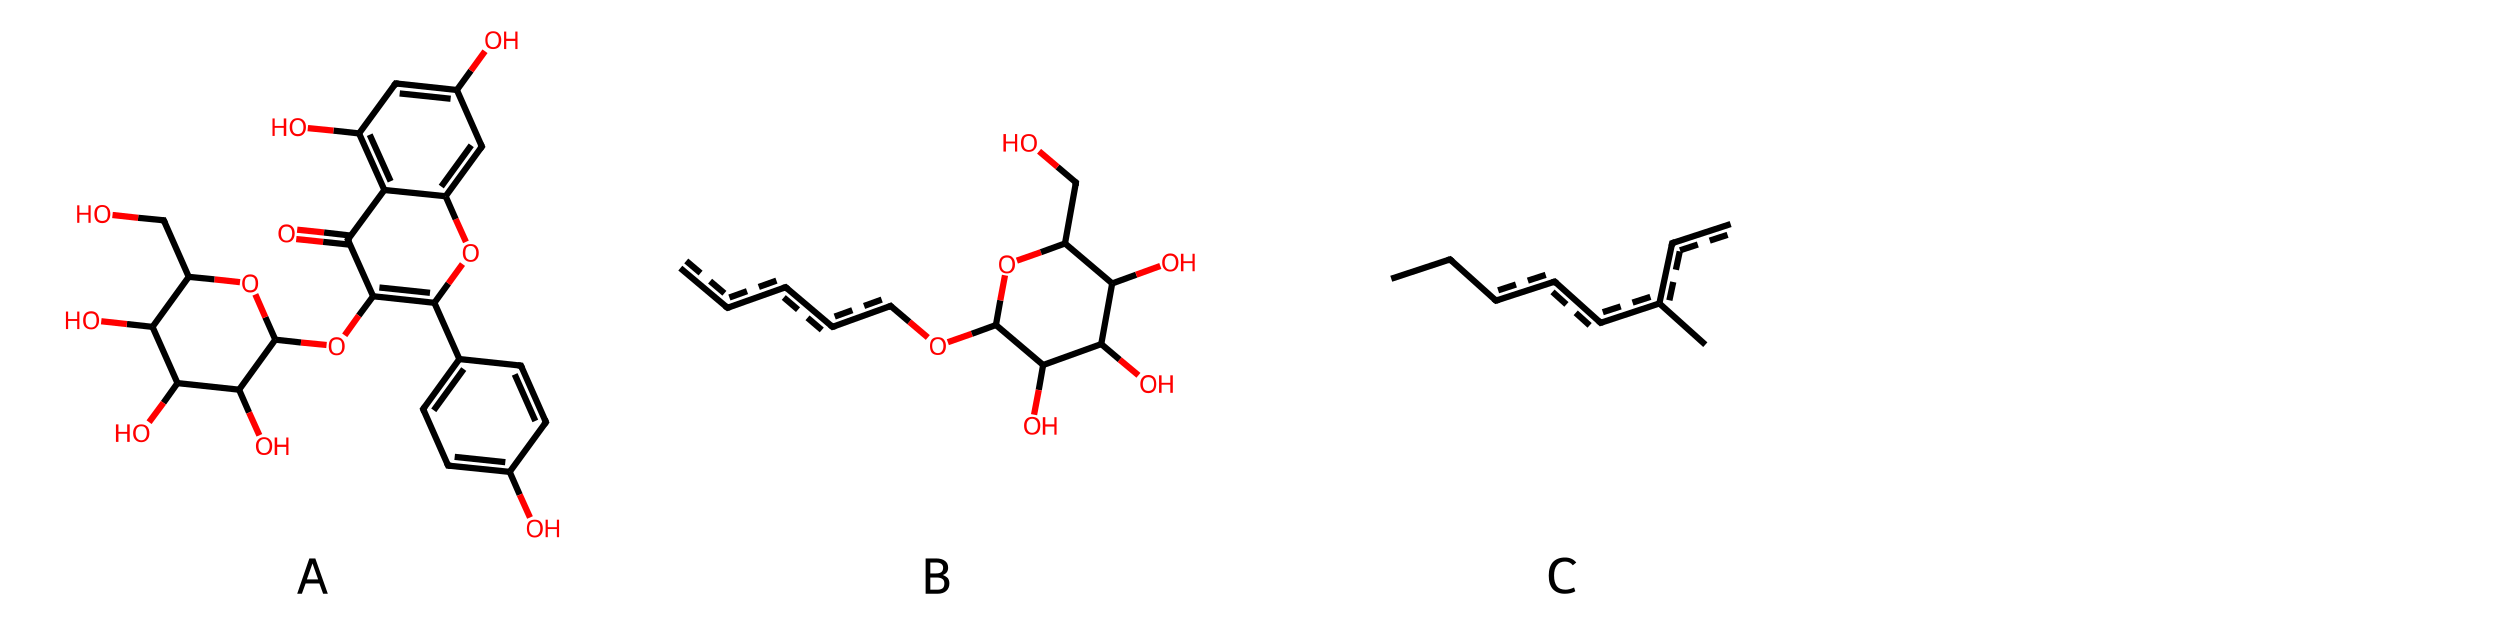 <svg xmlns="http://www.w3.org/2000/svg" xmlns:rdkit="http://www.rdkit.org/xml" xmlns:xlink="http://www.w3.org/1999/xlink" version="1.1" baseProfile="full" xml:space="preserve" width="800px" height="200px" viewBox="0 0 800 200">
<!-- END OF HEADER -->
<rect style="opacity:1.0;fill:#FFFFFF;stroke:none" width="800.0" height="200.0" x="0.0" y="0.0"> </rect>
<path class="bond-0 atom-0 atom-1" d="M 95.1,73.5 L 103.7,74.4" style="fill:none;fill-rule:evenodd;stroke:#FF0000;stroke-width:2.0px;stroke-linecap:butt;stroke-linejoin:miter;stroke-opacity:1"/>
<path class="bond-0 atom-0 atom-1" d="M 103.7,74.4 L 112.3,75.4" style="fill:none;fill-rule:evenodd;stroke:#000000;stroke-width:2.0px;stroke-linecap:butt;stroke-linejoin:miter;stroke-opacity:1"/>
<path class="bond-0 atom-0 atom-1" d="M 94.8,76.5 L 103.4,77.4" style="fill:none;fill-rule:evenodd;stroke:#FF0000;stroke-width:2.0px;stroke-linecap:butt;stroke-linejoin:miter;stroke-opacity:1"/>
<path class="bond-0 atom-0 atom-1" d="M 103.4,77.4 L 112.0,78.3" style="fill:none;fill-rule:evenodd;stroke:#000000;stroke-width:2.0px;stroke-linecap:butt;stroke-linejoin:miter;stroke-opacity:1"/>
<path class="bond-1 atom-1 atom-2" d="M 111.3,76.7 L 119.4,94.8" style="fill:none;fill-rule:evenodd;stroke:#000000;stroke-width:2.0px;stroke-linecap:butt;stroke-linejoin:miter;stroke-opacity:1"/>
<path class="bond-2 atom-2 atom-3" d="M 119.4,94.8 L 114.8,101.0" style="fill:none;fill-rule:evenodd;stroke:#000000;stroke-width:2.0px;stroke-linecap:butt;stroke-linejoin:miter;stroke-opacity:1"/>
<path class="bond-2 atom-2 atom-3" d="M 114.8,101.0 L 110.3,107.3" style="fill:none;fill-rule:evenodd;stroke:#FF0000;stroke-width:2.0px;stroke-linecap:butt;stroke-linejoin:miter;stroke-opacity:1"/>
<path class="bond-3 atom-3 atom-4" d="M 104.5,110.4 L 96.3,109.6" style="fill:none;fill-rule:evenodd;stroke:#FF0000;stroke-width:2.0px;stroke-linecap:butt;stroke-linejoin:miter;stroke-opacity:1"/>
<path class="bond-3 atom-3 atom-4" d="M 96.3,109.6 L 88.1,108.7" style="fill:none;fill-rule:evenodd;stroke:#000000;stroke-width:2.0px;stroke-linecap:butt;stroke-linejoin:miter;stroke-opacity:1"/>
<path class="bond-4 atom-4 atom-5" d="M 88.1,108.7 L 84.9,101.5" style="fill:none;fill-rule:evenodd;stroke:#000000;stroke-width:2.0px;stroke-linecap:butt;stroke-linejoin:miter;stroke-opacity:1"/>
<path class="bond-4 atom-4 atom-5" d="M 84.9,101.5 L 81.7,94.2" style="fill:none;fill-rule:evenodd;stroke:#FF0000;stroke-width:2.0px;stroke-linecap:butt;stroke-linejoin:miter;stroke-opacity:1"/>
<path class="bond-5 atom-5 atom-6" d="M 76.8,90.3 L 68.6,89.4" style="fill:none;fill-rule:evenodd;stroke:#FF0000;stroke-width:2.0px;stroke-linecap:butt;stroke-linejoin:miter;stroke-opacity:1"/>
<path class="bond-5 atom-5 atom-6" d="M 68.6,89.4 L 60.4,88.6" style="fill:none;fill-rule:evenodd;stroke:#000000;stroke-width:2.0px;stroke-linecap:butt;stroke-linejoin:miter;stroke-opacity:1"/>
<path class="bond-6 atom-6 atom-7" d="M 60.4,88.6 L 52.4,70.5" style="fill:none;fill-rule:evenodd;stroke:#000000;stroke-width:2.0px;stroke-linecap:butt;stroke-linejoin:miter;stroke-opacity:1"/>
<path class="bond-7 atom-7 atom-8" d="M 52.4,70.5 L 44.2,69.7" style="fill:none;fill-rule:evenodd;stroke:#000000;stroke-width:2.0px;stroke-linecap:butt;stroke-linejoin:miter;stroke-opacity:1"/>
<path class="bond-7 atom-7 atom-8" d="M 44.2,69.7 L 36.0,68.8" style="fill:none;fill-rule:evenodd;stroke:#FF0000;stroke-width:2.0px;stroke-linecap:butt;stroke-linejoin:miter;stroke-opacity:1"/>
<path class="bond-8 atom-6 atom-9" d="M 60.4,88.6 L 48.8,104.6" style="fill:none;fill-rule:evenodd;stroke:#000000;stroke-width:2.0px;stroke-linecap:butt;stroke-linejoin:miter;stroke-opacity:1"/>
<path class="bond-9 atom-9 atom-10" d="M 48.8,104.6 L 40.6,103.7" style="fill:none;fill-rule:evenodd;stroke:#000000;stroke-width:2.0px;stroke-linecap:butt;stroke-linejoin:miter;stroke-opacity:1"/>
<path class="bond-9 atom-9 atom-10" d="M 40.6,103.7 L 32.4,102.8" style="fill:none;fill-rule:evenodd;stroke:#FF0000;stroke-width:2.0px;stroke-linecap:butt;stroke-linejoin:miter;stroke-opacity:1"/>
<path class="bond-10 atom-9 atom-11" d="M 48.8,104.6 L 56.8,122.6" style="fill:none;fill-rule:evenodd;stroke:#000000;stroke-width:2.0px;stroke-linecap:butt;stroke-linejoin:miter;stroke-opacity:1"/>
<path class="bond-11 atom-11 atom-12" d="M 56.8,122.6 L 52.3,128.9" style="fill:none;fill-rule:evenodd;stroke:#000000;stroke-width:2.0px;stroke-linecap:butt;stroke-linejoin:miter;stroke-opacity:1"/>
<path class="bond-11 atom-11 atom-12" d="M 52.3,128.9 L 47.7,135.1" style="fill:none;fill-rule:evenodd;stroke:#FF0000;stroke-width:2.0px;stroke-linecap:butt;stroke-linejoin:miter;stroke-opacity:1"/>
<path class="bond-12 atom-11 atom-13" d="M 56.8,122.6 L 76.5,124.7" style="fill:none;fill-rule:evenodd;stroke:#000000;stroke-width:2.0px;stroke-linecap:butt;stroke-linejoin:miter;stroke-opacity:1"/>
<path class="bond-13 atom-13 atom-14" d="M 76.5,124.7 L 79.7,132.0" style="fill:none;fill-rule:evenodd;stroke:#000000;stroke-width:2.0px;stroke-linecap:butt;stroke-linejoin:miter;stroke-opacity:1"/>
<path class="bond-13 atom-13 atom-14" d="M 79.7,132.0 L 83.0,139.3" style="fill:none;fill-rule:evenodd;stroke:#FF0000;stroke-width:2.0px;stroke-linecap:butt;stroke-linejoin:miter;stroke-opacity:1"/>
<path class="bond-14 atom-2 atom-15" d="M 119.4,94.8 L 139.0,96.9" style="fill:none;fill-rule:evenodd;stroke:#000000;stroke-width:2.0px;stroke-linecap:butt;stroke-linejoin:miter;stroke-opacity:1"/>
<path class="bond-14 atom-2 atom-15" d="M 121.4,92.0 L 137.6,93.7" style="fill:none;fill-rule:evenodd;stroke:#000000;stroke-width:2.0px;stroke-linecap:butt;stroke-linejoin:miter;stroke-opacity:1"/>
<path class="bond-15 atom-15 atom-16" d="M 139.0,96.9 L 147.0,114.9" style="fill:none;fill-rule:evenodd;stroke:#000000;stroke-width:2.0px;stroke-linecap:butt;stroke-linejoin:miter;stroke-opacity:1"/>
<path class="bond-16 atom-16 atom-17" d="M 147.0,114.9 L 135.4,130.9" style="fill:none;fill-rule:evenodd;stroke:#000000;stroke-width:2.0px;stroke-linecap:butt;stroke-linejoin:miter;stroke-opacity:1"/>
<path class="bond-16 atom-16 atom-17" d="M 148.4,118.1 L 138.8,131.3" style="fill:none;fill-rule:evenodd;stroke:#000000;stroke-width:2.0px;stroke-linecap:butt;stroke-linejoin:miter;stroke-opacity:1"/>
<path class="bond-17 atom-17 atom-18" d="M 135.4,130.9 L 143.4,149.0" style="fill:none;fill-rule:evenodd;stroke:#000000;stroke-width:2.0px;stroke-linecap:butt;stroke-linejoin:miter;stroke-opacity:1"/>
<path class="bond-18 atom-18 atom-19" d="M 143.4,149.0 L 163.1,151.0" style="fill:none;fill-rule:evenodd;stroke:#000000;stroke-width:2.0px;stroke-linecap:butt;stroke-linejoin:miter;stroke-opacity:1"/>
<path class="bond-18 atom-18 atom-19" d="M 145.5,146.2 L 161.7,147.9" style="fill:none;fill-rule:evenodd;stroke:#000000;stroke-width:2.0px;stroke-linecap:butt;stroke-linejoin:miter;stroke-opacity:1"/>
<path class="bond-19 atom-19 atom-20" d="M 163.1,151.0 L 166.3,158.3" style="fill:none;fill-rule:evenodd;stroke:#000000;stroke-width:2.0px;stroke-linecap:butt;stroke-linejoin:miter;stroke-opacity:1"/>
<path class="bond-19 atom-19 atom-20" d="M 166.3,158.3 L 169.6,165.6" style="fill:none;fill-rule:evenodd;stroke:#FF0000;stroke-width:2.0px;stroke-linecap:butt;stroke-linejoin:miter;stroke-opacity:1"/>
<path class="bond-20 atom-19 atom-21" d="M 163.1,151.0 L 174.7,135.1" style="fill:none;fill-rule:evenodd;stroke:#000000;stroke-width:2.0px;stroke-linecap:butt;stroke-linejoin:miter;stroke-opacity:1"/>
<path class="bond-21 atom-21 atom-22" d="M 174.7,135.1 L 166.7,117.0" style="fill:none;fill-rule:evenodd;stroke:#000000;stroke-width:2.0px;stroke-linecap:butt;stroke-linejoin:miter;stroke-opacity:1"/>
<path class="bond-21 atom-21 atom-22" d="M 171.3,134.7 L 164.7,119.8" style="fill:none;fill-rule:evenodd;stroke:#000000;stroke-width:2.0px;stroke-linecap:butt;stroke-linejoin:miter;stroke-opacity:1"/>
<path class="bond-22 atom-15 atom-23" d="M 139.0,96.9 L 143.5,90.7" style="fill:none;fill-rule:evenodd;stroke:#000000;stroke-width:2.0px;stroke-linecap:butt;stroke-linejoin:miter;stroke-opacity:1"/>
<path class="bond-22 atom-15 atom-23" d="M 143.5,90.7 L 148.0,84.5" style="fill:none;fill-rule:evenodd;stroke:#FF0000;stroke-width:2.0px;stroke-linecap:butt;stroke-linejoin:miter;stroke-opacity:1"/>
<path class="bond-23 atom-23 atom-24" d="M 149.1,77.4 L 145.8,70.1" style="fill:none;fill-rule:evenodd;stroke:#FF0000;stroke-width:2.0px;stroke-linecap:butt;stroke-linejoin:miter;stroke-opacity:1"/>
<path class="bond-23 atom-23 atom-24" d="M 145.8,70.1 L 142.6,62.8" style="fill:none;fill-rule:evenodd;stroke:#000000;stroke-width:2.0px;stroke-linecap:butt;stroke-linejoin:miter;stroke-opacity:1"/>
<path class="bond-24 atom-24 atom-25" d="M 142.6,62.8 L 154.2,46.9" style="fill:none;fill-rule:evenodd;stroke:#000000;stroke-width:2.0px;stroke-linecap:butt;stroke-linejoin:miter;stroke-opacity:1"/>
<path class="bond-24 atom-24 atom-25" d="M 141.2,59.7 L 150.8,46.5" style="fill:none;fill-rule:evenodd;stroke:#000000;stroke-width:2.0px;stroke-linecap:butt;stroke-linejoin:miter;stroke-opacity:1"/>
<path class="bond-25 atom-25 atom-26" d="M 154.2,46.9 L 146.2,28.8" style="fill:none;fill-rule:evenodd;stroke:#000000;stroke-width:2.0px;stroke-linecap:butt;stroke-linejoin:miter;stroke-opacity:1"/>
<path class="bond-26 atom-26 atom-27" d="M 146.2,28.8 L 150.7,22.6" style="fill:none;fill-rule:evenodd;stroke:#000000;stroke-width:2.0px;stroke-linecap:butt;stroke-linejoin:miter;stroke-opacity:1"/>
<path class="bond-26 atom-26 atom-27" d="M 150.7,22.6 L 155.2,16.4" style="fill:none;fill-rule:evenodd;stroke:#FF0000;stroke-width:2.0px;stroke-linecap:butt;stroke-linejoin:miter;stroke-opacity:1"/>
<path class="bond-27 atom-26 atom-28" d="M 146.2,28.8 L 126.6,26.7" style="fill:none;fill-rule:evenodd;stroke:#000000;stroke-width:2.0px;stroke-linecap:butt;stroke-linejoin:miter;stroke-opacity:1"/>
<path class="bond-27 atom-26 atom-28" d="M 144.2,31.6 L 127.9,29.9" style="fill:none;fill-rule:evenodd;stroke:#000000;stroke-width:2.0px;stroke-linecap:butt;stroke-linejoin:miter;stroke-opacity:1"/>
<path class="bond-28 atom-28 atom-29" d="M 126.6,26.7 L 114.9,42.7" style="fill:none;fill-rule:evenodd;stroke:#000000;stroke-width:2.0px;stroke-linecap:butt;stroke-linejoin:miter;stroke-opacity:1"/>
<path class="bond-29 atom-29 atom-30" d="M 114.9,42.7 L 106.7,41.8" style="fill:none;fill-rule:evenodd;stroke:#000000;stroke-width:2.0px;stroke-linecap:butt;stroke-linejoin:miter;stroke-opacity:1"/>
<path class="bond-29 atom-29 atom-30" d="M 106.7,41.8 L 98.5,41.0" style="fill:none;fill-rule:evenodd;stroke:#FF0000;stroke-width:2.0px;stroke-linecap:butt;stroke-linejoin:miter;stroke-opacity:1"/>
<path class="bond-30 atom-29 atom-31" d="M 114.9,42.7 L 123.0,60.8" style="fill:none;fill-rule:evenodd;stroke:#000000;stroke-width:2.0px;stroke-linecap:butt;stroke-linejoin:miter;stroke-opacity:1"/>
<path class="bond-30 atom-29 atom-31" d="M 118.3,43.1 L 125.0,58.0" style="fill:none;fill-rule:evenodd;stroke:#000000;stroke-width:2.0px;stroke-linecap:butt;stroke-linejoin:miter;stroke-opacity:1"/>
<path class="bond-31 atom-31 atom-1" d="M 123.0,60.8 L 111.3,76.7" style="fill:none;fill-rule:evenodd;stroke:#000000;stroke-width:2.0px;stroke-linecap:butt;stroke-linejoin:miter;stroke-opacity:1"/>
<path class="bond-32 atom-13 atom-4" d="M 76.5,124.7 L 88.1,108.7" style="fill:none;fill-rule:evenodd;stroke:#000000;stroke-width:2.0px;stroke-linecap:butt;stroke-linejoin:miter;stroke-opacity:1"/>
<path class="bond-33 atom-22 atom-16" d="M 166.7,117.0 L 147.0,114.9" style="fill:none;fill-rule:evenodd;stroke:#000000;stroke-width:2.0px;stroke-linecap:butt;stroke-linejoin:miter;stroke-opacity:1"/>
<path class="bond-34 atom-31 atom-24" d="M 123.0,60.8 L 142.6,62.8" style="fill:none;fill-rule:evenodd;stroke:#000000;stroke-width:2.0px;stroke-linecap:butt;stroke-linejoin:miter;stroke-opacity:1"/>
<path d="M 111.7,77.6 L 111.3,76.7 L 111.9,75.9" style="fill:none;stroke:#000000;stroke-width:2.0px;stroke-linecap:butt;stroke-linejoin:miter;stroke-opacity:1;"/>
<path d="M 52.8,71.4 L 52.4,70.5 L 52.0,70.5" style="fill:none;stroke:#000000;stroke-width:2.0px;stroke-linecap:butt;stroke-linejoin:miter;stroke-opacity:1;"/>
<path d="M 136.0,130.1 L 135.4,130.9 L 135.8,131.8" style="fill:none;stroke:#000000;stroke-width:2.0px;stroke-linecap:butt;stroke-linejoin:miter;stroke-opacity:1;"/>
<path d="M 143.0,148.1 L 143.4,149.0 L 144.4,149.1" style="fill:none;stroke:#000000;stroke-width:2.0px;stroke-linecap:butt;stroke-linejoin:miter;stroke-opacity:1;"/>
<path d="M 174.1,135.9 L 174.7,135.1 L 174.3,134.1" style="fill:none;stroke:#000000;stroke-width:2.0px;stroke-linecap:butt;stroke-linejoin:miter;stroke-opacity:1;"/>
<path d="M 167.1,117.9 L 166.7,117.0 L 165.7,116.9" style="fill:none;stroke:#000000;stroke-width:2.0px;stroke-linecap:butt;stroke-linejoin:miter;stroke-opacity:1;"/>
<path d="M 153.6,47.7 L 154.2,46.9 L 153.8,46.0" style="fill:none;stroke:#000000;stroke-width:2.0px;stroke-linecap:butt;stroke-linejoin:miter;stroke-opacity:1;"/>
<path d="M 127.5,26.8 L 126.6,26.7 L 126.0,27.5" style="fill:none;stroke:#000000;stroke-width:2.0px;stroke-linecap:butt;stroke-linejoin:miter;stroke-opacity:1;"/>
<path class="atom-0" d="M 89.1 74.7 Q 89.1 73.3, 89.8 72.6 Q 90.4 71.8, 91.7 71.8 Q 92.9 71.8, 93.6 72.6 Q 94.3 73.3, 94.3 74.7 Q 94.3 76.0, 93.6 76.8 Q 92.9 77.6, 91.7 77.6 Q 90.5 77.6, 89.8 76.8 Q 89.1 76.1, 89.1 74.7 M 91.7 77.0 Q 92.5 77.0, 93.0 76.4 Q 93.5 75.8, 93.5 74.7 Q 93.5 73.6, 93.0 73.0 Q 92.5 72.5, 91.7 72.5 Q 90.8 72.5, 90.4 73.0 Q 89.9 73.6, 89.9 74.7 Q 89.9 75.8, 90.4 76.4 Q 90.8 77.0, 91.7 77.0 " fill="#FF0000"/>
<path class="atom-3" d="M 105.2 110.8 Q 105.2 109.4, 105.8 108.7 Q 106.5 107.9, 107.7 107.9 Q 109.0 107.9, 109.6 108.7 Q 110.3 109.4, 110.3 110.8 Q 110.3 112.2, 109.6 112.9 Q 109.0 113.7, 107.7 113.7 Q 106.5 113.7, 105.8 112.9 Q 105.2 112.2, 105.2 110.8 M 107.7 113.1 Q 108.6 113.1, 109.1 112.5 Q 109.5 111.9, 109.5 110.8 Q 109.5 109.7, 109.1 109.1 Q 108.6 108.6, 107.7 108.6 Q 106.9 108.6, 106.4 109.1 Q 106.0 109.7, 106.0 110.8 Q 106.0 111.9, 106.4 112.5 Q 106.9 113.1, 107.7 113.1 " fill="#FF0000"/>
<path class="atom-5" d="M 77.5 90.7 Q 77.5 89.3, 78.2 88.6 Q 78.8 87.8, 80.1 87.8 Q 81.3 87.8, 82.0 88.6 Q 82.6 89.3, 82.6 90.7 Q 82.6 92.0, 82.0 92.8 Q 81.3 93.6, 80.1 93.6 Q 78.8 93.6, 78.2 92.8 Q 77.5 92.0, 77.5 90.7 M 80.1 92.9 Q 80.9 92.9, 81.4 92.4 Q 81.8 91.8, 81.8 90.7 Q 81.8 89.6, 81.4 89.0 Q 80.9 88.5, 80.1 88.5 Q 79.2 88.5, 78.7 89.0 Q 78.3 89.6, 78.3 90.7 Q 78.3 91.8, 78.7 92.4 Q 79.2 92.9, 80.1 92.9 " fill="#FF0000"/>
<path class="atom-8" d="M 24.7 65.7 L 25.4 65.7 L 25.4 68.1 L 28.3 68.1 L 28.3 65.7 L 29.0 65.7 L 29.0 71.3 L 28.3 71.3 L 28.3 68.7 L 25.4 68.7 L 25.4 71.3 L 24.7 71.3 L 24.7 65.7 " fill="#FF0000"/>
<path class="atom-8" d="M 30.2 68.5 Q 30.2 67.1, 30.8 66.4 Q 31.5 65.6, 32.7 65.6 Q 34.0 65.6, 34.6 66.4 Q 35.3 67.1, 35.3 68.5 Q 35.3 69.8, 34.6 70.6 Q 34.0 71.4, 32.7 71.4 Q 31.5 71.4, 30.8 70.6 Q 30.2 69.8, 30.2 68.5 M 32.7 70.7 Q 33.6 70.7, 34.1 70.2 Q 34.5 69.6, 34.5 68.5 Q 34.5 67.4, 34.1 66.8 Q 33.6 66.2, 32.7 66.2 Q 31.9 66.2, 31.4 66.8 Q 31.0 67.4, 31.0 68.5 Q 31.0 69.6, 31.4 70.2 Q 31.9 70.7, 32.7 70.7 " fill="#FF0000"/>
<path class="atom-10" d="M 21.1 99.7 L 21.8 99.7 L 21.8 102.1 L 24.7 102.1 L 24.7 99.7 L 25.4 99.7 L 25.4 105.3 L 24.7 105.3 L 24.7 102.7 L 21.8 102.7 L 21.8 105.3 L 21.1 105.3 L 21.1 99.7 " fill="#FF0000"/>
<path class="atom-10" d="M 26.6 102.5 Q 26.6 101.2, 27.2 100.4 Q 27.9 99.6, 29.2 99.6 Q 30.4 99.6, 31.1 100.4 Q 31.7 101.2, 31.7 102.5 Q 31.7 103.9, 31.0 104.6 Q 30.4 105.4, 29.2 105.4 Q 27.9 105.4, 27.2 104.6 Q 26.6 103.9, 26.6 102.5 M 29.2 104.8 Q 30.0 104.8, 30.5 104.2 Q 30.9 103.6, 30.9 102.5 Q 30.9 101.4, 30.5 100.8 Q 30.0 100.3, 29.2 100.3 Q 28.3 100.3, 27.8 100.8 Q 27.4 101.4, 27.4 102.5 Q 27.4 103.6, 27.8 104.2 Q 28.3 104.8, 29.2 104.8 " fill="#FF0000"/>
<path class="atom-12" d="M 37.1 135.8 L 37.9 135.8 L 37.9 138.2 L 40.7 138.2 L 40.7 135.8 L 41.5 135.8 L 41.5 141.4 L 40.7 141.4 L 40.7 138.8 L 37.9 138.8 L 37.9 141.4 L 37.1 141.4 L 37.1 135.8 " fill="#FF0000"/>
<path class="atom-12" d="M 42.6 138.6 Q 42.6 137.3, 43.3 136.5 Q 44.0 135.8, 45.2 135.8 Q 46.4 135.8, 47.1 136.5 Q 47.8 137.3, 47.8 138.6 Q 47.8 140.0, 47.1 140.7 Q 46.4 141.5, 45.2 141.5 Q 44.0 141.5, 43.3 140.7 Q 42.6 140.0, 42.6 138.6 M 45.2 140.9 Q 46.1 140.9, 46.5 140.3 Q 47.0 139.7, 47.0 138.6 Q 47.0 137.5, 46.5 136.9 Q 46.1 136.4, 45.2 136.4 Q 44.4 136.4, 43.9 136.9 Q 43.4 137.5, 43.4 138.6 Q 43.4 139.7, 43.9 140.3 Q 44.4 140.9, 45.2 140.9 " fill="#FF0000"/>
<path class="atom-14" d="M 81.9 142.7 Q 81.9 141.4, 82.6 140.7 Q 83.3 139.9, 84.5 139.9 Q 85.7 139.9, 86.4 140.7 Q 87.1 141.4, 87.1 142.7 Q 87.1 144.1, 86.4 144.9 Q 85.7 145.6, 84.5 145.6 Q 83.3 145.6, 82.6 144.9 Q 81.9 144.1, 81.9 142.7 M 84.5 145.0 Q 85.4 145.0, 85.8 144.4 Q 86.3 143.9, 86.3 142.7 Q 86.3 141.7, 85.8 141.1 Q 85.4 140.5, 84.5 140.5 Q 83.7 140.5, 83.2 141.1 Q 82.7 141.6, 82.7 142.7 Q 82.7 143.9, 83.2 144.4 Q 83.7 145.0, 84.5 145.0 " fill="#FF0000"/>
<path class="atom-14" d="M 87.9 140.0 L 88.7 140.0 L 88.7 142.3 L 91.6 142.3 L 91.6 140.0 L 92.3 140.0 L 92.3 145.6 L 91.6 145.6 L 91.6 143.0 L 88.7 143.0 L 88.7 145.6 L 87.9 145.6 L 87.9 140.0 " fill="#FF0000"/>
<path class="atom-20" d="M 168.6 169.1 Q 168.6 167.8, 169.2 167.0 Q 169.9 166.3, 171.1 166.3 Q 172.4 166.3, 173.0 167.0 Q 173.7 167.8, 173.7 169.1 Q 173.7 170.5, 173.0 171.2 Q 172.3 172.0, 171.1 172.0 Q 169.9 172.0, 169.2 171.2 Q 168.6 170.5, 168.6 169.1 M 171.1 171.4 Q 172.0 171.4, 172.4 170.8 Q 172.9 170.2, 172.9 169.1 Q 172.9 168.0, 172.4 167.4 Q 172.0 166.9, 171.1 166.9 Q 170.3 166.9, 169.8 167.4 Q 169.3 168.0, 169.3 169.1 Q 169.3 170.2, 169.8 170.8 Q 170.3 171.4, 171.1 171.4 " fill="#FF0000"/>
<path class="atom-20" d="M 174.6 166.3 L 175.3 166.3 L 175.3 168.7 L 178.2 168.7 L 178.2 166.3 L 178.9 166.3 L 178.9 171.9 L 178.2 171.9 L 178.2 169.3 L 175.3 169.3 L 175.3 171.9 L 174.6 171.9 L 174.6 166.3 " fill="#FF0000"/>
<path class="atom-23" d="M 148.1 80.9 Q 148.1 79.6, 148.7 78.8 Q 149.4 78.1, 150.6 78.1 Q 151.9 78.1, 152.5 78.8 Q 153.2 79.6, 153.2 80.9 Q 153.2 82.3, 152.5 83.0 Q 151.9 83.8, 150.6 83.8 Q 149.4 83.8, 148.7 83.0 Q 148.1 82.3, 148.1 80.9 M 150.6 83.2 Q 151.5 83.2, 151.9 82.6 Q 152.4 82.0, 152.4 80.9 Q 152.4 79.8, 151.9 79.3 Q 151.5 78.7, 150.6 78.7 Q 149.8 78.7, 149.3 79.2 Q 148.9 79.8, 148.9 80.9 Q 148.9 82.0, 149.3 82.6 Q 149.8 83.2, 150.6 83.2 " fill="#FF0000"/>
<path class="atom-27" d="M 155.3 12.8 Q 155.3 11.5, 155.9 10.8 Q 156.6 10.0, 157.8 10.0 Q 159.1 10.0, 159.7 10.8 Q 160.4 11.5, 160.4 12.8 Q 160.4 14.2, 159.7 15.0 Q 159.0 15.7, 157.8 15.7 Q 156.6 15.7, 155.9 15.0 Q 155.3 14.2, 155.3 12.8 M 157.8 15.1 Q 158.7 15.1, 159.1 14.5 Q 159.6 14.0, 159.6 12.8 Q 159.6 11.7, 159.1 11.2 Q 158.7 10.6, 157.8 10.6 Q 157.0 10.6, 156.5 11.2 Q 156.0 11.7, 156.0 12.8 Q 156.0 14.0, 156.5 14.5 Q 157.0 15.1, 157.8 15.1 " fill="#FF0000"/>
<path class="atom-27" d="M 161.3 10.1 L 162.0 10.1 L 162.0 12.4 L 164.9 12.4 L 164.9 10.1 L 165.6 10.1 L 165.6 15.7 L 164.9 15.7 L 164.9 13.1 L 162.0 13.1 L 162.0 15.7 L 161.3 15.7 L 161.3 10.1 " fill="#FF0000"/>
<path class="atom-30" d="M 87.2 37.9 L 87.9 37.9 L 87.9 40.3 L 90.8 40.3 L 90.8 37.9 L 91.6 37.9 L 91.6 43.5 L 90.8 43.5 L 90.8 40.9 L 87.9 40.9 L 87.9 43.5 L 87.2 43.5 L 87.2 37.9 " fill="#FF0000"/>
<path class="atom-30" d="M 92.7 40.7 Q 92.7 39.3, 93.4 38.6 Q 94.0 37.8, 95.3 37.8 Q 96.5 37.8, 97.2 38.6 Q 97.9 39.3, 97.9 40.7 Q 97.9 42.0, 97.2 42.8 Q 96.5 43.6, 95.3 43.6 Q 94.1 43.6, 93.4 42.8 Q 92.7 42.0, 92.7 40.7 M 95.3 42.9 Q 96.1 42.9, 96.6 42.4 Q 97.1 41.8, 97.1 40.7 Q 97.1 39.6, 96.6 39.0 Q 96.1 38.4, 95.3 38.4 Q 94.4 38.4, 94.0 39.0 Q 93.5 39.5, 93.5 40.7 Q 93.5 41.8, 94.0 42.4 Q 94.4 42.9, 95.3 42.9 " fill="#FF0000"/>
<path class="legend" d="M 103.4 190.0 L 102.2 186.7 L 97.8 186.7 L 96.6 190.0 L 95.1 190.0 L 99.0 178.7 L 100.9 178.7 L 104.9 190.0 L 103.4 190.0 M 98.2 185.4 L 101.8 185.4 L 100.0 180.3 L 98.2 185.4 " fill="#000000"/>
<path class="bond-0 atom-0 atom-1" d="M 217.7,85.8 L 232.8,98.5" style="fill:none;fill-rule:evenodd;stroke:#000000;stroke-width:2.0px;stroke-linecap:butt;stroke-linejoin:miter;stroke-opacity:1"/>
<path class="bond-0 atom-0 atom-1" d="M 219.6,83.5 L 233.4,95.2" style="fill:none;fill-rule:evenodd;stroke:#000000;stroke-width:2.0px;stroke-linecap:butt;stroke-linejoin:miter;stroke-opacity:1;stroke-dasharray:6,4"/>
<path class="bond-1 atom-1 atom-2" d="M 232.8,98.5 L 251.4,91.9" style="fill:none;fill-rule:evenodd;stroke:#000000;stroke-width:2.0px;stroke-linecap:butt;stroke-linejoin:miter;stroke-opacity:1"/>
<path class="bond-1 atom-1 atom-2" d="M 233.4,95.2 L 250.4,89.1" style="fill:none;fill-rule:evenodd;stroke:#000000;stroke-width:2.0px;stroke-linecap:butt;stroke-linejoin:miter;stroke-opacity:1;stroke-dasharray:6,4"/>
<path class="bond-2 atom-2 atom-3" d="M 251.4,91.9 L 266.4,104.6" style="fill:none;fill-rule:evenodd;stroke:#000000;stroke-width:2.0px;stroke-linecap:butt;stroke-linejoin:miter;stroke-opacity:1"/>
<path class="bond-2 atom-2 atom-3" d="M 250.8,95.2 L 264.5,106.9" style="fill:none;fill-rule:evenodd;stroke:#000000;stroke-width:2.0px;stroke-linecap:butt;stroke-linejoin:miter;stroke-opacity:1;stroke-dasharray:6,4"/>
<path class="bond-3 atom-3 atom-4" d="M 266.4,104.6 L 285.0,97.9" style="fill:none;fill-rule:evenodd;stroke:#000000;stroke-width:2.0px;stroke-linecap:butt;stroke-linejoin:miter;stroke-opacity:1"/>
<path class="bond-3 atom-3 atom-4" d="M 267.1,101.3 L 284.0,95.2" style="fill:none;fill-rule:evenodd;stroke:#000000;stroke-width:2.0px;stroke-linecap:butt;stroke-linejoin:miter;stroke-opacity:1;stroke-dasharray:6,4"/>
<path class="bond-4 atom-4 atom-5" d="M 285.0,97.9 L 291.0,103.0" style="fill:none;fill-rule:evenodd;stroke:#000000;stroke-width:2.0px;stroke-linecap:butt;stroke-linejoin:miter;stroke-opacity:1"/>
<path class="bond-4 atom-4 atom-5" d="M 291.0,103.0 L 296.9,108.0" style="fill:none;fill-rule:evenodd;stroke:#FF0000;stroke-width:2.0px;stroke-linecap:butt;stroke-linejoin:miter;stroke-opacity:1"/>
<path class="bond-5 atom-5 atom-6" d="M 303.3,109.5 L 311.0,106.8" style="fill:none;fill-rule:evenodd;stroke:#FF0000;stroke-width:2.0px;stroke-linecap:butt;stroke-linejoin:miter;stroke-opacity:1"/>
<path class="bond-5 atom-5 atom-6" d="M 311.0,106.8 L 318.7,104.0" style="fill:none;fill-rule:evenodd;stroke:#000000;stroke-width:2.0px;stroke-linecap:butt;stroke-linejoin:miter;stroke-opacity:1"/>
<path class="bond-6 atom-6 atom-7" d="M 318.7,104.0 L 320.1,96.1" style="fill:none;fill-rule:evenodd;stroke:#000000;stroke-width:2.0px;stroke-linecap:butt;stroke-linejoin:miter;stroke-opacity:1"/>
<path class="bond-6 atom-6 atom-7" d="M 320.1,96.1 L 321.6,88.1" style="fill:none;fill-rule:evenodd;stroke:#FF0000;stroke-width:2.0px;stroke-linecap:butt;stroke-linejoin:miter;stroke-opacity:1"/>
<path class="bond-7 atom-7 atom-8" d="M 325.4,83.4 L 333.1,80.7" style="fill:none;fill-rule:evenodd;stroke:#FF0000;stroke-width:2.0px;stroke-linecap:butt;stroke-linejoin:miter;stroke-opacity:1"/>
<path class="bond-7 atom-7 atom-8" d="M 333.1,80.7 L 340.8,77.9" style="fill:none;fill-rule:evenodd;stroke:#000000;stroke-width:2.0px;stroke-linecap:butt;stroke-linejoin:miter;stroke-opacity:1"/>
<path class="bond-8 atom-8 atom-9" d="M 340.8,77.9 L 344.3,58.4" style="fill:none;fill-rule:evenodd;stroke:#000000;stroke-width:2.0px;stroke-linecap:butt;stroke-linejoin:miter;stroke-opacity:1"/>
<path class="bond-9 atom-9 atom-10" d="M 344.3,58.4 L 338.4,53.4" style="fill:none;fill-rule:evenodd;stroke:#000000;stroke-width:2.0px;stroke-linecap:butt;stroke-linejoin:miter;stroke-opacity:1"/>
<path class="bond-9 atom-9 atom-10" d="M 338.4,53.4 L 332.5,48.4" style="fill:none;fill-rule:evenodd;stroke:#FF0000;stroke-width:2.0px;stroke-linecap:butt;stroke-linejoin:miter;stroke-opacity:1"/>
<path class="bond-10 atom-8 atom-11" d="M 340.8,77.9 L 355.9,90.7" style="fill:none;fill-rule:evenodd;stroke:#000000;stroke-width:2.0px;stroke-linecap:butt;stroke-linejoin:miter;stroke-opacity:1"/>
<path class="bond-11 atom-11 atom-12" d="M 355.9,90.7 L 363.6,87.9" style="fill:none;fill-rule:evenodd;stroke:#000000;stroke-width:2.0px;stroke-linecap:butt;stroke-linejoin:miter;stroke-opacity:1"/>
<path class="bond-11 atom-11 atom-12" d="M 363.6,87.9 L 371.3,85.1" style="fill:none;fill-rule:evenodd;stroke:#FF0000;stroke-width:2.0px;stroke-linecap:butt;stroke-linejoin:miter;stroke-opacity:1"/>
<path class="bond-12 atom-11 atom-13" d="M 355.9,90.7 L 352.4,110.1" style="fill:none;fill-rule:evenodd;stroke:#000000;stroke-width:2.0px;stroke-linecap:butt;stroke-linejoin:miter;stroke-opacity:1"/>
<path class="bond-13 atom-13 atom-14" d="M 352.4,110.1 L 358.3,115.1" style="fill:none;fill-rule:evenodd;stroke:#000000;stroke-width:2.0px;stroke-linecap:butt;stroke-linejoin:miter;stroke-opacity:1"/>
<path class="bond-13 atom-13 atom-14" d="M 358.3,115.1 L 364.3,120.1" style="fill:none;fill-rule:evenodd;stroke:#FF0000;stroke-width:2.0px;stroke-linecap:butt;stroke-linejoin:miter;stroke-opacity:1"/>
<path class="bond-14 atom-13 atom-15" d="M 352.4,110.1 L 333.8,116.8" style="fill:none;fill-rule:evenodd;stroke:#000000;stroke-width:2.0px;stroke-linecap:butt;stroke-linejoin:miter;stroke-opacity:1"/>
<path class="bond-15 atom-15 atom-16" d="M 333.8,116.8 L 332.4,124.8" style="fill:none;fill-rule:evenodd;stroke:#000000;stroke-width:2.0px;stroke-linecap:butt;stroke-linejoin:miter;stroke-opacity:1"/>
<path class="bond-15 atom-15 atom-16" d="M 332.4,124.8 L 330.9,132.7" style="fill:none;fill-rule:evenodd;stroke:#FF0000;stroke-width:2.0px;stroke-linecap:butt;stroke-linejoin:miter;stroke-opacity:1"/>
<path class="bond-16 atom-15 atom-6" d="M 333.8,116.8 L 318.7,104.0" style="fill:none;fill-rule:evenodd;stroke:#000000;stroke-width:2.0px;stroke-linecap:butt;stroke-linejoin:miter;stroke-opacity:1"/>
<path d="M 232.0,97.9 L 232.8,98.5 L 233.7,98.2" style="fill:none;stroke:#000000;stroke-width:2.0px;stroke-linecap:butt;stroke-linejoin:miter;stroke-opacity:1;"/>
<path d="M 250.4,92.2 L 251.4,91.9 L 252.1,92.5" style="fill:none;stroke:#000000;stroke-width:2.0px;stroke-linecap:butt;stroke-linejoin:miter;stroke-opacity:1;"/>
<path d="M 265.7,104.0 L 266.4,104.6 L 267.4,104.3" style="fill:none;stroke:#000000;stroke-width:2.0px;stroke-linecap:butt;stroke-linejoin:miter;stroke-opacity:1;"/>
<path d="M 284.1,98.3 L 285.0,97.9 L 285.3,98.2" style="fill:none;stroke:#000000;stroke-width:2.0px;stroke-linecap:butt;stroke-linejoin:miter;stroke-opacity:1;"/>
<path d="M 344.2,59.4 L 344.3,58.4 L 344.0,58.2" style="fill:none;stroke:#000000;stroke-width:2.0px;stroke-linecap:butt;stroke-linejoin:miter;stroke-opacity:1;"/>
<path class="atom-5" d="M 297.6 110.7 Q 297.6 109.4, 298.2 108.6 Q 298.9 107.9, 300.1 107.9 Q 301.4 107.9, 302.0 108.6 Q 302.7 109.4, 302.7 110.7 Q 302.7 112.1, 302.0 112.9 Q 301.3 113.6, 300.1 113.6 Q 298.9 113.6, 298.2 112.9 Q 297.6 112.1, 297.6 110.7 M 300.1 113.0 Q 301.0 113.0, 301.4 112.4 Q 301.9 111.8, 301.9 110.7 Q 301.9 109.6, 301.4 109.1 Q 301.0 108.5, 300.1 108.5 Q 299.3 108.5, 298.8 109.1 Q 298.3 109.6, 298.3 110.7 Q 298.3 111.8, 298.8 112.4 Q 299.3 113.0, 300.1 113.0 " fill="#FF0000"/>
<path class="atom-7" d="M 319.7 84.6 Q 319.7 83.2, 320.3 82.5 Q 321.0 81.7, 322.2 81.7 Q 323.5 81.7, 324.1 82.5 Q 324.8 83.2, 324.8 84.6 Q 324.8 86.0, 324.1 86.7 Q 323.5 87.5, 322.2 87.5 Q 321.0 87.5, 320.3 86.7 Q 319.7 86.0, 319.7 84.6 M 322.2 86.9 Q 323.1 86.9, 323.5 86.3 Q 324.0 85.7, 324.0 84.6 Q 324.0 83.5, 323.5 82.9 Q 323.1 82.4, 322.2 82.4 Q 321.4 82.4, 320.9 82.9 Q 320.4 83.5, 320.4 84.6 Q 320.4 85.7, 320.9 86.3 Q 321.4 86.9, 322.2 86.9 " fill="#FF0000"/>
<path class="atom-10" d="M 321.1 42.9 L 321.9 42.9 L 321.9 45.3 L 324.8 45.3 L 324.8 42.9 L 325.5 42.9 L 325.5 48.5 L 324.8 48.5 L 324.8 45.9 L 321.9 45.9 L 321.9 48.5 L 321.1 48.5 L 321.1 42.9 " fill="#FF0000"/>
<path class="atom-10" d="M 326.7 45.7 Q 326.7 44.4, 327.3 43.6 Q 328.0 42.9, 329.2 42.9 Q 330.5 42.9, 331.1 43.6 Q 331.8 44.4, 331.8 45.7 Q 331.8 47.1, 331.1 47.8 Q 330.5 48.6, 329.2 48.6 Q 328.0 48.6, 327.3 47.8 Q 326.7 47.1, 326.7 45.7 M 329.2 48.0 Q 330.1 48.0, 330.6 47.4 Q 331.0 46.8, 331.0 45.7 Q 331.0 44.6, 330.6 44.1 Q 330.1 43.5, 329.2 43.5 Q 328.4 43.5, 327.9 44.0 Q 327.5 44.6, 327.5 45.7 Q 327.5 46.8, 327.9 47.4 Q 328.4 48.0, 329.2 48.0 " fill="#FF0000"/>
<path class="atom-12" d="M 371.9 84.0 Q 371.9 82.6, 372.6 81.9 Q 373.3 81.1, 374.5 81.1 Q 375.7 81.1, 376.4 81.9 Q 377.1 82.6, 377.1 84.0 Q 377.1 85.3, 376.4 86.1 Q 375.7 86.9, 374.5 86.9 Q 373.3 86.9, 372.6 86.1 Q 371.9 85.4, 371.9 84.0 M 374.5 86.3 Q 375.3 86.3, 375.8 85.7 Q 376.3 85.1, 376.3 84.0 Q 376.3 82.9, 375.8 82.3 Q 375.3 81.8, 374.5 81.8 Q 373.6 81.8, 373.2 82.3 Q 372.7 82.9, 372.7 84.0 Q 372.7 85.1, 373.2 85.7 Q 373.6 86.3, 374.5 86.3 " fill="#FF0000"/>
<path class="atom-12" d="M 377.9 81.2 L 378.7 81.2 L 378.7 83.6 L 381.6 83.6 L 381.6 81.2 L 382.3 81.2 L 382.3 86.8 L 381.6 86.8 L 381.6 84.2 L 378.7 84.2 L 378.7 86.8 L 377.9 86.8 L 377.9 81.2 " fill="#FF0000"/>
<path class="atom-14" d="M 364.9 122.9 Q 364.9 121.5, 365.6 120.8 Q 366.2 120.0, 367.5 120.0 Q 368.7 120.0, 369.4 120.8 Q 370.0 121.5, 370.0 122.9 Q 370.0 124.2, 369.4 125.0 Q 368.7 125.8, 367.5 125.8 Q 366.2 125.8, 365.6 125.0 Q 364.9 124.2, 364.9 122.9 M 367.5 125.1 Q 368.3 125.1, 368.8 124.6 Q 369.3 124.0, 369.3 122.9 Q 369.3 121.8, 368.8 121.2 Q 368.3 120.7, 367.5 120.7 Q 366.6 120.7, 366.2 121.2 Q 365.7 121.8, 365.7 122.9 Q 365.7 124.0, 366.2 124.6 Q 366.6 125.1, 367.5 125.1 " fill="#FF0000"/>
<path class="atom-14" d="M 370.9 120.1 L 371.7 120.1 L 371.7 122.5 L 374.5 122.5 L 374.5 120.1 L 375.3 120.1 L 375.3 125.7 L 374.5 125.7 L 374.5 123.1 L 371.7 123.1 L 371.7 125.7 L 370.9 125.7 L 370.9 120.1 " fill="#FF0000"/>
<path class="atom-16" d="M 327.7 136.2 Q 327.7 134.9, 328.4 134.1 Q 329.1 133.4, 330.3 133.4 Q 331.5 133.4, 332.2 134.1 Q 332.9 134.9, 332.9 136.2 Q 332.9 137.6, 332.2 138.4 Q 331.5 139.1, 330.3 139.1 Q 329.1 139.1, 328.4 138.4 Q 327.7 137.6, 327.7 136.2 M 330.3 138.5 Q 331.1 138.5, 331.6 137.9 Q 332.1 137.4, 332.1 136.2 Q 332.1 135.1, 331.6 134.6 Q 331.1 134.0, 330.3 134.0 Q 329.4 134.0, 329.0 134.6 Q 328.5 135.1, 328.5 136.2 Q 328.5 137.4, 329.0 137.9 Q 329.4 138.5, 330.3 138.5 " fill="#FF0000"/>
<path class="atom-16" d="M 333.7 133.5 L 334.5 133.5 L 334.5 135.8 L 337.4 135.8 L 337.4 133.5 L 338.1 133.5 L 338.1 139.1 L 337.4 139.1 L 337.4 136.5 L 334.5 136.5 L 334.5 139.1 L 333.7 139.1 L 333.7 133.5 " fill="#FF0000"/>
<path class="legend" d="M 301.7 184.0 Q 302.7 184.4, 303.3 185.0 Q 303.8 185.7, 303.8 186.7 Q 303.8 188.2, 302.8 189.1 Q 301.8 190.0, 300.0 190.0 L 296.2 190.0 L 296.2 178.7 L 299.5 178.7 Q 301.4 178.7, 302.4 179.5 Q 303.4 180.2, 303.4 181.7 Q 303.4 183.4, 301.7 184.0 M 297.7 180.0 L 297.7 183.5 L 299.5 183.5 Q 300.6 183.5, 301.2 183.1 Q 301.8 182.6, 301.8 181.7 Q 301.8 180.0, 299.5 180.0 L 297.7 180.0 M 300.0 188.7 Q 301.1 188.7, 301.7 188.2 Q 302.2 187.7, 302.2 186.7 Q 302.2 185.7, 301.6 185.3 Q 301.0 184.8, 299.7 184.8 L 297.7 184.8 L 297.7 188.7 L 300.0 188.7 " fill="#000000"/>
<path class="bond-0 atom-0 atom-1" d="M 445.2,89.2 L 464.0,83.0" style="fill:none;fill-rule:evenodd;stroke:#000000;stroke-width:2.0px;stroke-linecap:butt;stroke-linejoin:miter;stroke-opacity:1"/>
<path class="bond-1 atom-1 atom-2" d="M 464.0,83.0 L 478.7,96.2" style="fill:none;fill-rule:evenodd;stroke:#000000;stroke-width:2.0px;stroke-linecap:butt;stroke-linejoin:miter;stroke-opacity:1"/>
<path class="bond-2 atom-2 atom-3" d="M 478.7,96.2 L 497.5,90.1" style="fill:none;fill-rule:evenodd;stroke:#000000;stroke-width:2.0px;stroke-linecap:butt;stroke-linejoin:miter;stroke-opacity:1"/>
<path class="bond-2 atom-2 atom-3" d="M 479.4,92.9 L 496.6,87.3" style="fill:none;fill-rule:evenodd;stroke:#000000;stroke-width:2.0px;stroke-linecap:butt;stroke-linejoin:miter;stroke-opacity:1;stroke-dasharray:6,4"/>
<path class="bond-3 atom-3 atom-4" d="M 497.5,90.1 L 512.2,103.3" style="fill:none;fill-rule:evenodd;stroke:#000000;stroke-width:2.0px;stroke-linecap:butt;stroke-linejoin:miter;stroke-opacity:1"/>
<path class="bond-3 atom-3 atom-4" d="M 496.8,93.4 L 510.2,105.5" style="fill:none;fill-rule:evenodd;stroke:#000000;stroke-width:2.0px;stroke-linecap:butt;stroke-linejoin:miter;stroke-opacity:1;stroke-dasharray:6,4"/>
<path class="bond-4 atom-4 atom-5" d="M 512.2,103.3 L 531.0,97.1" style="fill:none;fill-rule:evenodd;stroke:#000000;stroke-width:2.0px;stroke-linecap:butt;stroke-linejoin:miter;stroke-opacity:1"/>
<path class="bond-4 atom-4 atom-5" d="M 512.9,99.9 L 528.4,94.9" style="fill:none;fill-rule:evenodd;stroke:#000000;stroke-width:2.0px;stroke-linecap:butt;stroke-linejoin:miter;stroke-opacity:1;stroke-dasharray:6,4"/>
<path class="bond-5 atom-5 atom-6" d="M 531.0,97.1 L 545.7,110.3" style="fill:none;fill-rule:evenodd;stroke:#000000;stroke-width:2.0px;stroke-linecap:butt;stroke-linejoin:miter;stroke-opacity:1"/>
<path class="bond-6 atom-5 atom-7" d="M 531.0,97.1 L 535.1,77.8" style="fill:none;fill-rule:evenodd;stroke:#000000;stroke-width:2.0px;stroke-linecap:butt;stroke-linejoin:miter;stroke-opacity:1"/>
<path class="bond-6 atom-5 atom-7" d="M 534.2,96.1 L 537.6,80.1" style="fill:none;fill-rule:evenodd;stroke:#000000;stroke-width:2.0px;stroke-linecap:butt;stroke-linejoin:miter;stroke-opacity:1;stroke-dasharray:6,4"/>
<path class="bond-7 atom-7 atom-8" d="M 535.1,77.8 L 553.8,71.7" style="fill:none;fill-rule:evenodd;stroke:#000000;stroke-width:2.0px;stroke-linecap:butt;stroke-linejoin:miter;stroke-opacity:1"/>
<path class="bond-7 atom-7 atom-8" d="M 537.6,80.1 L 554.8,74.5" style="fill:none;fill-rule:evenodd;stroke:#000000;stroke-width:2.0px;stroke-linecap:butt;stroke-linejoin:miter;stroke-opacity:1;stroke-dasharray:6,4"/>
<path d="M 463.1,83.3 L 464.0,83.0 L 464.8,83.7" style="fill:none;stroke:#000000;stroke-width:2.0px;stroke-linecap:butt;stroke-linejoin:miter;stroke-opacity:1;"/>
<path d="M 478.0,95.6 L 478.7,96.2 L 479.7,95.9" style="fill:none;stroke:#000000;stroke-width:2.0px;stroke-linecap:butt;stroke-linejoin:miter;stroke-opacity:1;"/>
<path d="M 496.6,90.4 L 497.5,90.1 L 498.2,90.7" style="fill:none;stroke:#000000;stroke-width:2.0px;stroke-linecap:butt;stroke-linejoin:miter;stroke-opacity:1;"/>
<path d="M 511.5,102.6 L 512.2,103.3 L 513.1,103.0" style="fill:none;stroke:#000000;stroke-width:2.0px;stroke-linecap:butt;stroke-linejoin:miter;stroke-opacity:1;"/>
<path d="M 534.9,78.8 L 535.1,77.8 L 536.0,77.5" style="fill:none;stroke:#000000;stroke-width:2.0px;stroke-linecap:butt;stroke-linejoin:miter;stroke-opacity:1;"/>
<path class="legend" d="M 495.6 184.2 Q 495.6 181.4, 496.9 179.9 Q 498.3 178.4, 500.8 178.4 Q 503.1 178.4, 504.4 180.0 L 503.3 180.9 Q 502.4 179.7, 500.8 179.7 Q 499.1 179.7, 498.2 180.9 Q 497.3 182.0, 497.3 184.2 Q 497.3 186.4, 498.2 187.6 Q 499.1 188.7, 501.0 188.7 Q 502.2 188.7, 503.7 188.0 L 504.1 189.2 Q 503.5 189.6, 502.6 189.8 Q 501.7 190.0, 500.7 190.0 Q 498.3 190.0, 496.9 188.5 Q 495.6 187.0, 495.6 184.2 " fill="#000000"/>
</svg>